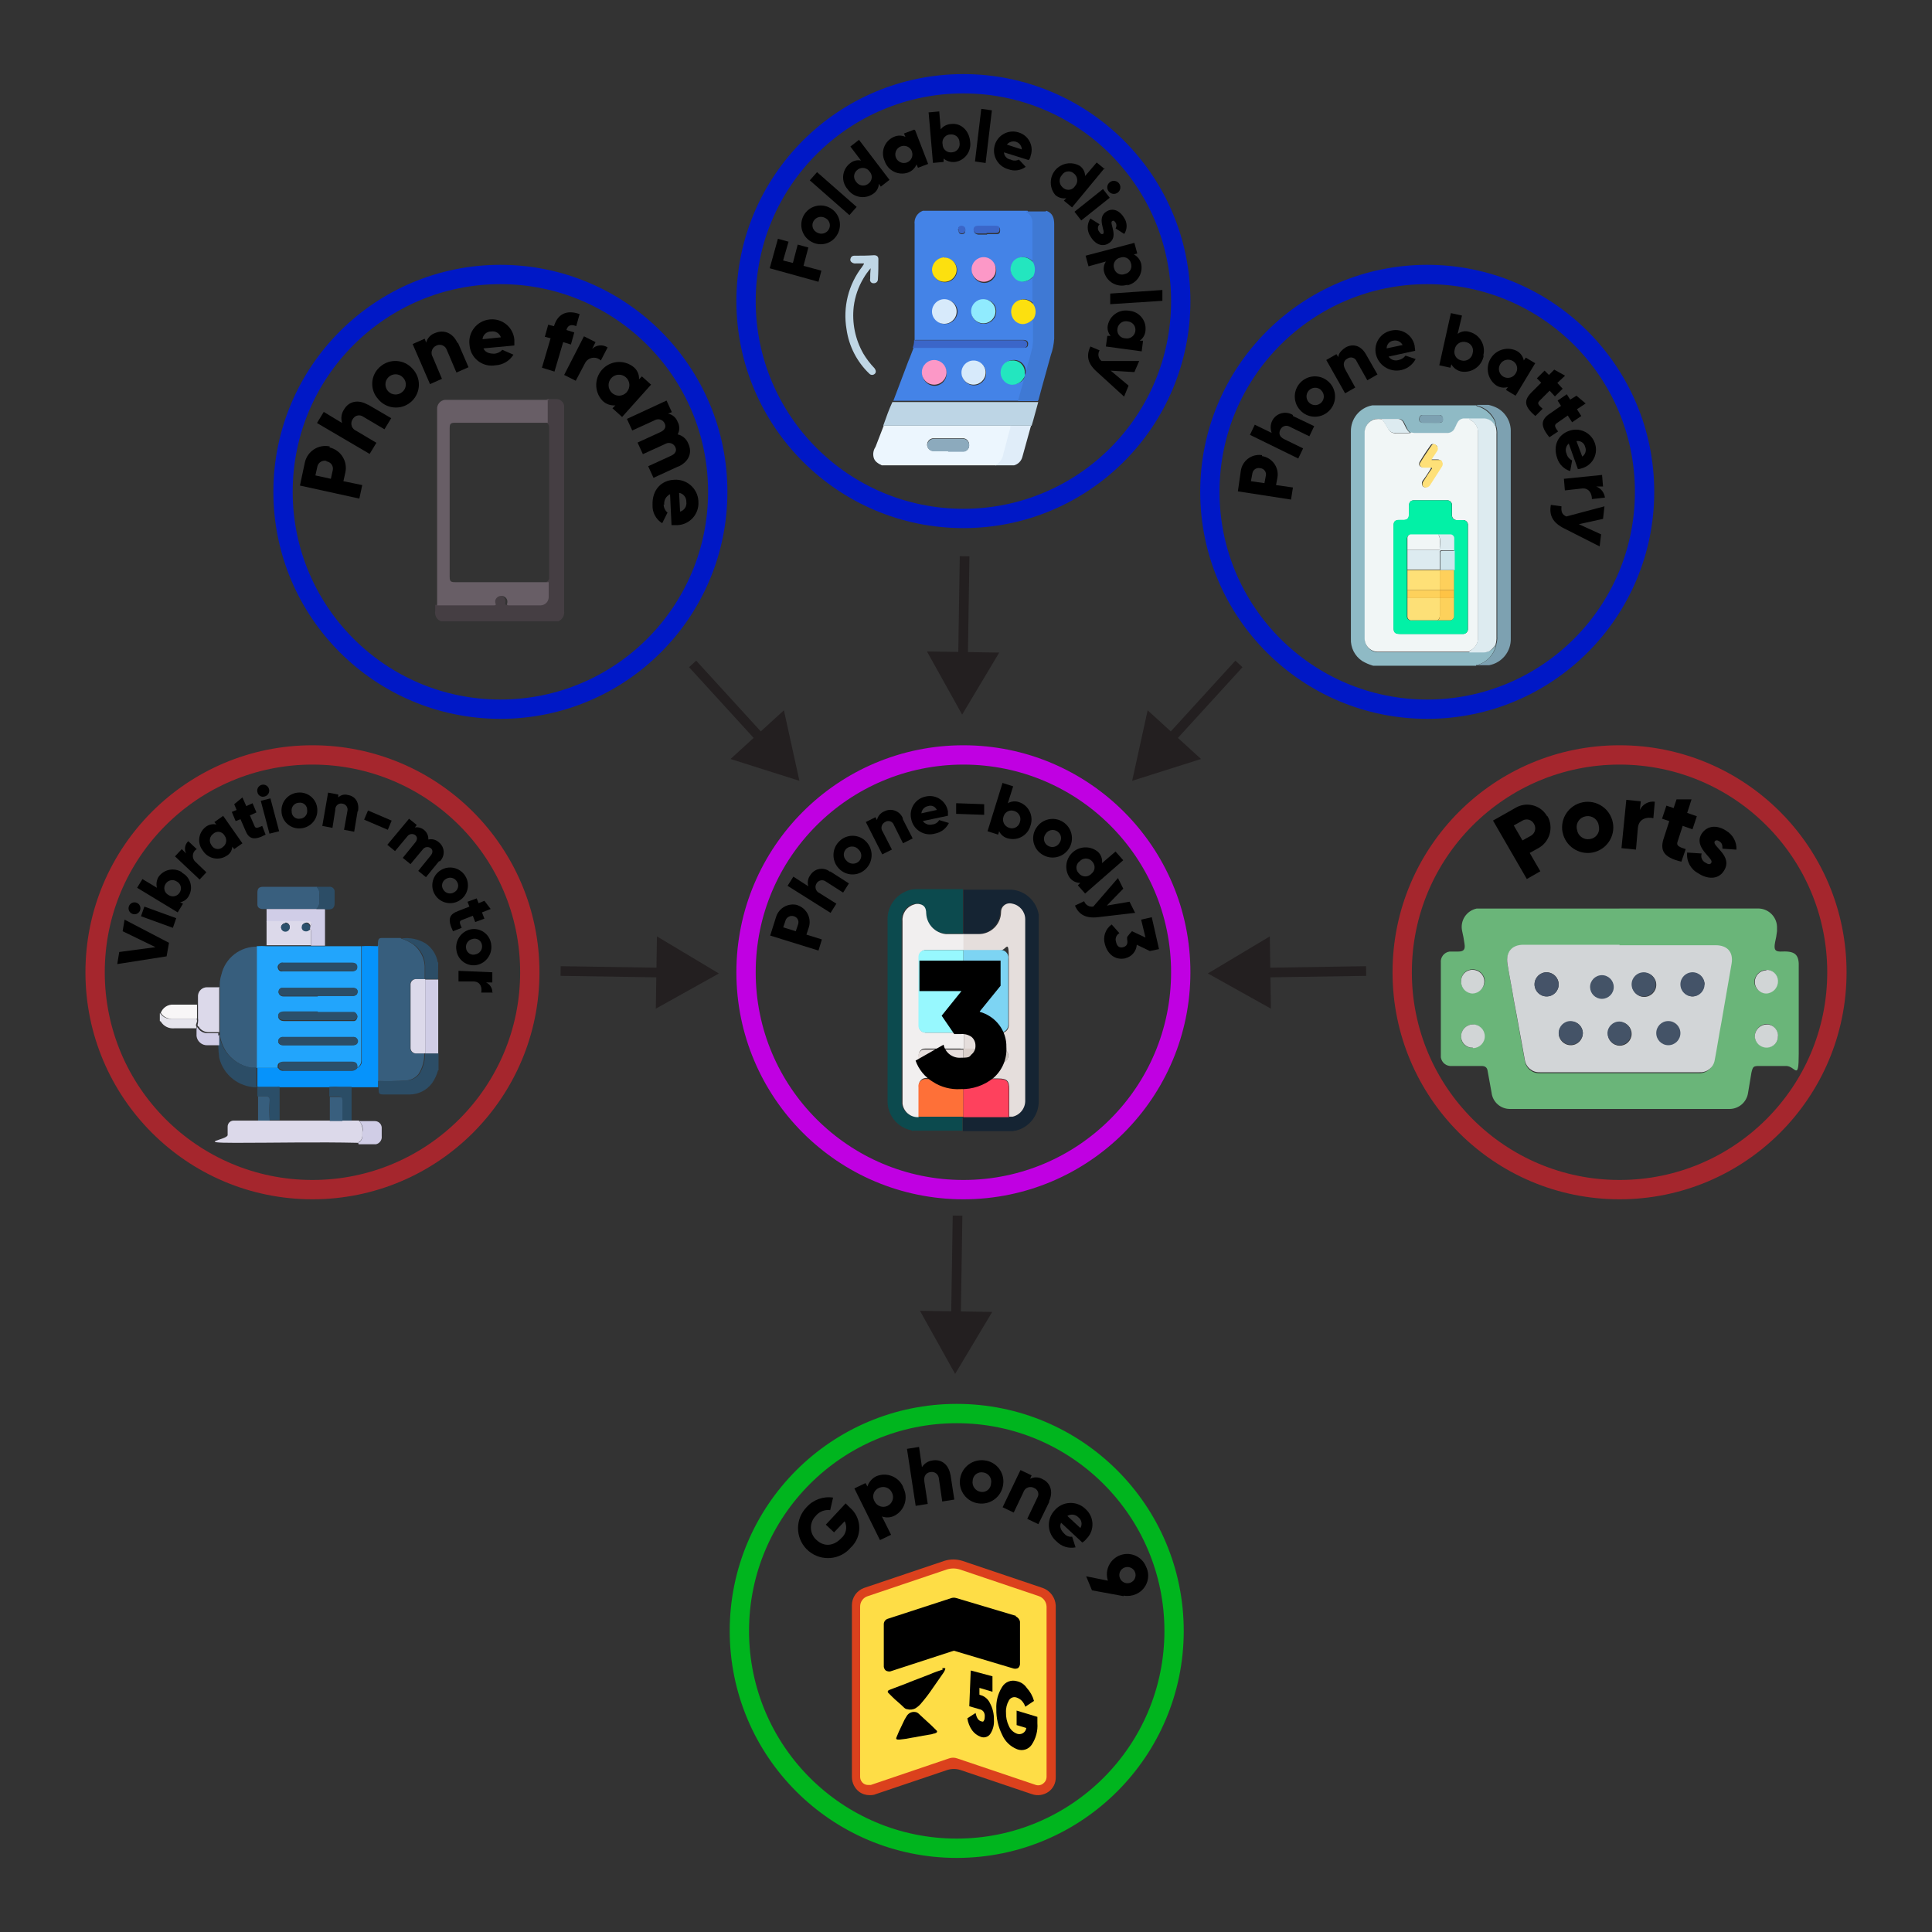 <?xml version="1.0" encoding="UTF-8"?><svg id="Layer_1" xmlns="http://www.w3.org/2000/svg" viewBox="0 0 400 400"><rect x="0" y="0" width="400" height="400" fill="#333333" stroke="none"/><defs><style>.cls-1{fill:#375e7d;}.cls-2{stroke:#a5262d;}.cls-2,.cls-3,.cls-4,.cls-5{stroke-width:4px;}.cls-2,.cls-3,.cls-4,.cls-5,.cls-6{fill:none;stroke-miterlimit:10;}.cls-7{fill:#7da1b1;}.cls-8{fill:#8fbac5;}.cls-9{fill:#fff;}.cls-3{stroke:#0018c6;}.cls-10{fill:#d2d5d7;}.cls-11{fill:#2b4d66;}.cls-12{fill:#445367;}.cls-13{fill:#3b66c8;}.cls-14{fill:#0c4a4e;}.cls-15{fill:#4483e7;}.cls-4{stroke:#c000e2;}.cls-16{fill:#d9cfca;}.cls-17{fill:#f1f6f6;}.cls-18{fill:#e5dedc;}.cls-19{fill:#453e43;}.cls-20{fill:#455368;}.cls-21{fill:#2b4e68;}.cls-22{fill:#97f8fe;}.cls-23{fill:#f1efef;}.cls-24{fill:#bfd6e5;}.cls-25{fill:#fedd46;}.cls-26{fill:#d0cde6;}.cls-27{fill:#02f1a6;}.cls-28{fill:#2b506b;}.cls-5{stroke:#00b51e;}.cls-29{fill:#fe7038;}.cls-30{fill:#d7eafb;}.cls-31{fill:#e5e4ec;}.cls-32{fill:#152433;}.cls-6{stroke:#231f20;stroke-width:2px;}.cls-33{fill:#685e66;}.cls-34{fill:#fe415d;}.cls-35{fill:#22a5fc;}.cls-36{fill:#fde077;}.cls-37{fill:#fee077;}.cls-38{fill:#ddebf0;}.cls-39{fill:#3f79d4;}.cls-40{fill:#395f7e;}.cls-41{fill:#fc98c7;}.cls-42{fill:#23e6bf;}.cls-43{fill:#e6dedc;}.cls-44{fill:#e0edf9;}.cls-45{fill:#fed05b;}.cls-46{fill:#d1d5d6;}.cls-47{fill:#fec345;}.cls-48{fill:#0693fb;}.cls-49{fill:#8caabd;}.cls-50{fill:#fee078;}.cls-51{fill:#cee5ec;}.cls-52{fill:#445368;}.cls-53{fill:#f8f6f7;}.cls-54{fill:#d0c8c3;}.cls-55{fill:#d0cde7;}.cls-56{fill:#fdd15b;}.cls-57{fill:#bdd5e5;}.cls-58{fill:#6ab579;}.cls-59{fill:#db411d;}.cls-60{fill:#dcd9ea;}.cls-61{fill:#ecf6fe;}.cls-62{fill:#3b66c9;}.cls-63{fill:#7dd4f3;}.cls-64{fill:#231f20;}.cls-65{fill:#fce00f;}.cls-66{fill:#90ebfe;}.cls-67{fill:#2c4d66;}</style></defs><circle class="cls-5" cx="198.08" cy="337.66" r="45"/><path d="m175.88,312.06c2.37,1.94,2.71,5.43.77,7.8-.15.18-.3.35-.47.5-2.19,2.63-6.1,2.98-8.73.79-2.63-2.19-2.98-6.1-.79-8.73.1-.12.21-.24.32-.36,1.38-1.56,3.45-2.31,5.5-2l-.6,2.6c-1.14-.15-2.28.3-3,1.2-1.33,1.34-1.32,3.51.02,4.84.06.06.12.11.18.16,1.5,1.4,3.5,1.3,5.1-.4,1.02-.86,1.31-2.31.7-3.5l-2.2,2.3-1.7-1.6,4.1-4.4.7.7.1.1Z"/><path d="m186.98,307.96c1.13,2.07.37,4.66-1.69,5.8,0,0,0,0,0,0-.83.46-1.81.53-2.7.2l1.9,3.8-2.3,1.1-5.3-10.7,2.3-1.1.4.7c.29-.91.94-1.67,1.8-2.1,2.15-.94,4.66.05,5.6,2.2v.1Zm-2.3,1.1c-.44-1.01-1.62-1.47-2.63-1.03-.02,0-.04.02-.07.03-.98.4-1.45,1.52-1.05,2.5.04.1.09.2.15.3.5.99,1.71,1.4,2.7.9.99-.5,1.4-1.71.9-2.7h0Z"/><path d="m196.78,305.27l.8,5.2-2.5.4-.7-4.8c-.08-.8-.79-1.39-1.59-1.31-.04,0-.07,0-.11.01-.9.1-1.5.8-1.3,2l.7,4.6-2.5.4-1.8-11.8,2.5-.4.6,4.2c.48-.78,1.29-1.29,2.2-1.4,1.7-.3,3.3.7,3.7,3v-.1Z"/><path d="m198.78,306.16c.37-2.45,2.64-4.15,5.1-3.8,2.41.29,4.12,2.48,3.83,4.89,0,.07-.02.14-.03.21-.37,2.45-2.64,4.15-5.1,3.8-2.43-.32-4.14-2.56-3.82-4.99,0-.04.01-.08.02-.11Zm6.4,1c.23-1.02-.41-2.04-1.44-2.27-.05-.01-.11-.02-.16-.03-.98-.21-1.95.41-2.16,1.4-.02.1-.03.2-.04.3-.18,1.07.53,2.1,1.6,2.3.98.21,1.95-.41,2.16-1.4.02-.1.03-.2.04-.3h0Z"/><path d="m217.28,310.86l-2.3,4.7-2.3-1.1,2.1-4.4c.39-.65.19-1.49-.46-1.88-.08-.05-.16-.09-.24-.12-.74-.41-1.67-.13-2.08.61-.05.09-.09.19-.12.29l-2,4.2-2.3-1.1,3.7-7.7,2.3,1.1-.3.7c.83-.42,1.81-.38,2.6.1,1.5.7,2.3,2.5,1.3,4.6h.1Z"/><path d="m220.38,317.56c.4.45,1,.68,1.6.6l.7,2.2c-1.42.29-2.89-.16-3.9-1.2-1.9-1.55-2.18-4.35-.62-6.25.07-.09.15-.17.22-.25,1.59-1.82,4.36-2,6.18-.41.08.07.15.13.22.21,1.74,1.56,1.88,4.24.32,5.97-.07.08-.14.15-.22.23-.22.28-.49.52-.8.7l-4.4-4.1c-.4.9,0,1.6.7,2.3h0Zm3.3-1.2c.45-.73.28-1.68-.4-2.2-.6-.64-1.56-.76-2.3-.3l2.7,2.5Z"/><path d="m232.58,330.46l-6.5-1.2-1.2-2.9,4.5.9c-.73-2.21.47-4.59,2.68-5.32,2.11-.7,4.39.36,5.22,2.42,1.03,2.07.18,4.58-1.89,5.6-.07.03-.14.07-.21.1-.79.34-1.66.45-2.5.3l-.1.1Zm-.7-3.7c.36.86,1.34,1.26,2.2.9.86-.36,1.26-1.34.9-2.2-.36-.85-1.34-1.26-2.2-.9-.85.34-1.26,1.31-.92,2.16,0,.01.01.03.02.04Z"/><path class="cls-59" d="m215.88,328.77l-16.6-5.6c-1.24-.4-2.56-.4-3.8,0l-16.6,5.6c-1.51.55-2.52,1.99-2.5,3.6v35.6c.01,1.18.57,2.28,1.5,3,.64.47,1.41.71,2.2.7q.8,0,1.2-.2l14.8-5c.91-.3,1.89-.3,2.8,0l14.8,5c1.15.39,2.41.2,3.4-.5.97-.69,1.53-1.81,1.5-3v-35.6c-.1-1.63-1.16-3.05-2.7-3.6h0Z"/><path class="cls-25" d="m215.08,330.46l-16.3-5.5c-.91-.3-1.89-.3-2.8,0l-16.3,5.5c-.97.29-1.62,1.19-1.6,2.2v35.3c.02.52.28.99.7,1.3.29.2.64.31,1,.3h.5l16.2-5.5c.55-.2,1.15-.2,1.7,0l16.3,5.5c.52.16,1.08.04,1.5-.3.42-.31.68-.78.7-1.3v-35.3c-.02-1-.66-1.87-1.6-2.2h0Z"/><path class="cls-25" d="m215.08,367.96h0l-16.3-5.5c-.91-.3-1.89-.3-2.8,0l-16.2,5.5v-35.3c-.02-.3.2-.57.5-.6l16.3-5.5c.3,0,.6-.1.9-.1.3-.02.61.02.9.1l16.3,5.5c.27.09.46.32.5.6v35.3h-.1Z"/><path d="m210.38,334.56l-12.4-3.7c-.33-.1-.67-.1-1,0l-13.2,4.3c-.47.16-.8.6-.8,1.1v8.8c.03.31.17.59.4.8.18.11.39.18.6.2h.3l13.2-4.3h0l12.4,3.7c.3.07.62.03.9-.1.23-.21.37-.49.4-.8v-8.8c-.09-.5-.43-.92-.9-1.1h0l.1-.1Z"/><path d="m209.58,343.66l-11.7-3.5c-.33-.1-.67-.1-1,0l-12.5,4v-7.8l13-4.1h0l12.2,3.7v7.7Z"/><path d="m193.68,358.86c-.27.03-.54.1-.8.2l-1.8.3c-.7.1-1.4.3-2.2.4-.86.19-1.73.32-2.6.4h-.4c-.3,0-.4-.2-.3-.4.2-.4.3-.8.5-1.2.3-.6.6-1.3.9-1.9.19-.45.43-.89.7-1.3.42-.79,1.37-1.14,2.2-.8.22.14.43.3.6.5.4.4.9.8,1.3,1.2.7.6,1.4,1.3,2,1.9l.2.2c.1.2,0,.4-.4.5h.1Z"/><path d="m195.08,345.36h.3c.3,0,.4,0,.3.3s-.2.4-.3.6c-.8,1.1-1.5,2.2-2.3,3.3-.68,1.01-1.41,1.98-2.2,2.9-.36.48-.8.88-1.3,1.2-.55.31-1.2.38-1.8.2-.3,0-.6-.3-.8-.5-.7-.7-1.5-1.3-2.2-2l-.9-.9h0c-.2-.3,0-.5.3-.6,1.5-.6,3-1.1,4.4-1.7l3.9-1.5c.9-.4,1.8-.7,2.7-1h0l-.1-.3Z"/><path d="m203.08,350.96c.85.27,1.54.89,1.9,1.7.56,1.04.83,2.22.8,3.4.08,1.06-.2,2.12-.8,3-.47.61-1.3.81-2,.5-.68-.26-1.27-.71-1.7-1.3-.53-.74-.87-1.6-1-2.5l1.7-1.1c.2.9.5,1.5,1.1,1.7s.5,0,.6-.1.2-.4.2-.8c.04-.35-.03-.7-.2-1-.15-.22-.35-.4-.6-.5l-2.4-.7.3-7.4,4.5,1.2v3.2l-2.7-.8v1.4l.5.2-.2-.1Z"/><path d="m214.78,355.36v1.4c.12,1.59-.31,3.18-1.2,4.5-.67.96-1.91,1.33-3,.9-1.39-.55-2.51-1.63-3.1-3-.82-1.65-1.23-3.46-1.2-5.3-.09-1.62.33-3.23,1.2-4.6.62-1.03,1.84-1.52,3-1.2.86.17,1.61.67,2.1,1.4.71.77,1.22,1.69,1.5,2.7l-1.8,1.2c-.15-.44-.39-.85-.7-1.2-.3-.32-.68-.56-1.1-.7-.61-.23-1.29.03-1.6.6-.44.76-.65,1.63-.6,2.5-.03.97.18,1.93.6,2.8.32.75.94,1.32,1.7,1.6.76.25,1.58-.15,1.84-.91.03-.09.05-.19.06-.29l-2-.6v-3l4.3,1.3v-.1Z"/><line class="cls-9" x1="199.71" y1="115.17" x2="199.21" y2="147.95"/><line class="cls-6" x1="199.71" y1="115.17" x2="199.37" y2="137.19"/><polygon class="cls-64" points="191.92 134.88 199.2 147.95 206.88 135.11 191.92 134.88"/><line class="cls-9" x1="256.51" y1="137.46" x2="234.4" y2="161.66"/><line class="cls-6" x1="256.51" y1="137.46" x2="241.66" y2="153.72"/><polygon class="cls-64" points="237.61 147.06 234.4 161.66 248.66 157.14 237.61 147.06"/><line class="cls-9" x1="143.4" y1="137.46" x2="165.51" y2="161.66"/><line class="cls-6" x1="143.4" y1="137.46" x2="158.25" y2="153.72"/><polygon class="cls-64" points="151.25 157.14 165.51 161.66 162.3 147.06 151.25 157.14"/><line class="cls-9" x1="116.07" y1="201.05" x2="148.84" y2="201.55"/><line class="cls-6" x1="116.07" y1="201.04" x2="138.08" y2="201.38"/><polygon class="cls-64" points="135.78 208.83 148.84 201.55 136.01 193.87 135.78 208.83"/><line class="cls-9" x1="282.84" y1="201.05" x2="250.07" y2="201.55"/><line class="cls-6" x1="282.84" y1="201.04" x2="260.83" y2="201.38"/><polygon class="cls-64" points="262.9 193.87 250.07 201.54 263.13 208.83 262.9 193.87"/><circle class="cls-2" cx="64.69" cy="201.3" r="45"/><path class="cls-67" d="m90.69,221.6c-.25.93-.66,1.81-1.2,2.6-1.09,1.51-2.84,2.4-4.7,2.4h-5.4c-.9,0-1-.2-1-1.1v-1.7c1.93.07,3.87.03,5.8-.1,1.02-.03,1.97-.51,2.6-1.3.83-1.28,1.25-2.78,1.2-4.3h2.8v3.5h-.1Z"/><path class="cls-26" d="m90.69,218.1h-2.66v-15.3h2.7v15.3h-.04Z"/><path class="cls-67" d="m90.69,202.7h-2.66v-2.7c-.04-1.8-.93-3.46-2.4-4.5-.78-.5-1.62-.9-2.5-1.2,1.78-.25,3.58.14,5.1,1.1,1.26.91,2.12,2.27,2.4,3.8l.1.1-.04,3.4Z"/><path class="cls-31" d="m40.79,212.9h-4.7c-1.13.11-2.22-.43-2.8-1.4-.05-.05-.12-.09-.2-.1v-1.6h.1c.52.8,1.45,1.23,2.4,1.1h5.1c.14.28.14.62,0,.9-.1.3-.2.5,0,.8v.3h.1Z"/><path class="cls-35" d="m53.19,195.9c.67-.05,1.33-.05,2,0h19.6v23.6c.04.66-.31,1.29-.9,1.6,0-.9-.3-1.2-1.2-1.2h-14.2c-.8,0-1.1.4-1,1.2h-4.4v-25.1l.1-.1Zm12.6,13.7h-6.9c-.9,0-1.4.3-1.3.9s.5.9,1.3.9h14.4c.4,0,.7-.5.7-.9h0c-.02-.4-.31-.73-.7-.8h-7.4l-.1-.1Zm0-8.5h7.1c.7,0,1-.3,1-.8s-.3-.9-1.1-.9h-14.2c-.3,0-.7,0-.9.3-.23.24-.28.61-.1.9.12.38.52.59.9.5h7.3Zm0,5.1h7.24c.35.03.69-.12.9-.4.14-.28.14-.62,0-.9-.2-.3-.6-.3-1-.3h-14.64c-.42.14-.68.56-.6,1h0c.14.43.55.72,1,.7h7.1v-.1Zm0,10.2h7.1c.24.02.48-.02.7-.1.32-.23.47-.62.4-1-.09-.41-.49-.67-.9-.6h-14.4c-.4-.05-.8.15-1,.5-.3.7.2,1.2.9,1.2h7.2Z"/><path class="cls-1" d="m83.03,194.31c.89.28,1.73.68,2.5,1.2,1.41,1.08,2.29,2.72,2.4,4.5v2.7h-1.9c-.61,0-1.11.49-1.12,1.1,0,.07,0,.13.02.2h0v12.8c-.08.64.37,1.21,1.01,1.29.03,0,.06,0,.09,0h1.8c.05,1.52-.37,3.02-1.2,4.3-.65.77-1.59,1.25-2.6,1.3-1.93.13-3.87.17-5.8.1v-28.1c0-1.7.3-1.5,1.6-1.5h3.1l.1.1Z"/><path class="cls-48" d="m78.29,195.7v29.4h-20.4c-.2-.1-.4,0-.6,0h-3.5c-.2,0-.4,0-.5-.2v-3.8h4.3c.2.41.64.65,1.1.6h14.1c.47.01.92-.21,1.2-.6.62-.28.99-.93.9-1.6v-23.6c1.1-.1,2.3,0,3.5,0l-.1-.2Z"/><path class="cls-1" d="m53.19,195.9v25.2h-1.16c-2.17-.4-4.08-1.66-5.3-3.5-.59-.99-1-2.07-1.2-3.2v-9.8c-.1-.94,0-1.9.3-2.8.79-3.48,3.93-5.91,7.5-5.8l-.14-.1Z"/><path class="cls-40" d="m55.19,188.2h-.8c-.6,0-1.1-.3-1.1-.9v-2.4c0-1,.3-1.3,1.3-1.3h11c.51.49.7,1.22.5,1.9v.9c.16.67-.07,1.36-.6,1.8h-10.3Z"/><path class="cls-55" d="m55.19,188.2h12.1v7.6h-2.9v-3c0-.2,0-.4-.2-.5v-.4c.4-.7.2-1-.6-1h-8.4v-2.7Z"/><path class="cls-60" d="m64.19,192.2c.2.1.2.3.2.5v3h-9.2v-5h8.5c.8,0,.9.3.6,1-.3-.7-.7-.8-1.2-.6-.41.2-.59.69-.4,1.1.12.24.34.42.6.5.47.12.95-.14,1.1-.6l-.2.1Zm-5.1-1.1c-.44.04-.81.36-.9.8,0,.5.4.9.9.9.5,0,.9-.4.9-.9,0-.5-.4-.9-.9-.9h0v.1Z"/><path class="cls-60" d="m45.39,204.5v9.2h-2.2c-.74,0-1.43-.33-1.9-.9,0-.16-.14-.29-.3-.3-.2-.3,0-.5,0-.8.05-.3.05-.6,0-.9v-4.7c.09-.98.92-1.72,1.9-1.7h2.6l-.1.1Z"/><path class="cls-53" d="m40.79,208v2.9h-5.1c-.96.09-1.9-.37-2.4-1.2.41-1.11,1.52-1.81,2.7-1.7h4.8Z"/><path class="cls-67" d="m67.29,188.2h-1.8c.47-.47.7-1.14.6-1.8v-.9c.15-.69-.08-1.42-.6-1.9h2.7c.55-.06,1.04.35,1.09.89,0,.03,0,.07,0,.11v2.4c0,.9-.4,1.3-1.3,1.3h-.7v-.1Z"/><path class="cls-60" d="m72.79,232h1.5c.59.62.86,1.47.74,2.31v.9c-.02.42-.2.81-.5,1.1,0,0-.3.1-.3.3-8.5-.2-17,0-25.5,0s-1.7-.6-1.6-1.6v-1.7c-.03-.68.49-1.27,1.18-1.3,0,0,.01,0,.02,0h24.5-.04Z"/><path class="cls-67" d="m45.39,214.31c.2,1.13.61,2.21,1.2,3.2,1.22,1.84,3.13,3.1,5.3,3.5h1.2v4.1c-3.66-.03-6.83-2.54-7.7-6.1-.12-.86-.18-1.73-.2-2.6v-2.1h.2Z"/><path class="cls-21" d="m53.19,225.1v-.3c.1.3.4.2.6.2h4.1v6.9h-2.1v-4.1c0-.6-.1-.8-.8-.8h-1.7v-2l-.1.1Z"/><path class="cls-11" d="m72.79,232h-2v-4.3c.04-.35-.21-.66-.55-.7-.05,0-.1,0-.15,0h-1.9v-2c.77-.05,1.53-.05,2.3,0h2.3v7Z"/><path class="cls-26" d="m74.19,236.7c0-.2.2-.2.3-.3.32-.28.51-.67.54-1.09v-.9c.23-.84-.05-1.73-.7-2.3h3.2c.77-.04,1.43.53,1.5,1.3v1.8c.1.79-.42,1.53-1.2,1.7h-3.6l-.04-.21Z"/><path class="cls-26" d="m45.39,214.31v2.1h-2.5c-1.11.02-2.06-.8-2.2-1.9v-1.5c.1,0,0-.2.1-.3s.2.2.3.3c.45.59,1.16.92,1.9.9h2.2v.5l.2-.1Z"/><path class="cls-1" d="m53.29,227h1.74c.6,0,.8.2.8.8-.1,1.4-.1,2.8,0,4.2h-2.4v-5h-.14Z"/><path class="cls-60" d="m87.89,218.1h-1.6c-.64.08-1.21-.37-1.29-1.01,0-.03,0-.06,0-.09v-13c-.08-.64.37-1.21,1.01-1.29.03,0,.06,0,.09,0h1.94v15.3h0l-.14.1Z"/><path class="cls-28" d="m74.03,221c-.23.38-.65.61-1.1.6h-14.14c-.45.03-.88-.2-1.1-.6,0-.8.2-1.2,1-1.2h14.1c.9,0,1.24.3,1.24,1.2Z"/><path class="cls-28" d="m65.79,209.5h7.4c.4,0,.7.4.8.8.03.43-.27.82-.7.9h-14.4c-.8,0-1.3-.3-1.3-.9s.4-.9,1.3-.9h6.9v.1Z"/><path class="cls-11" d="m65.79,201h-7.2c-.37.03-.73-.17-.9-.5-.07-.3-.03-.62.1-.9.2-.28.57-.4.9-.3h14.2c.7,0,1.1.3,1.1.9s-.3.8-1,.8h-7.2Z"/><path class="cls-11" d="m65.79,206.2h-7.1c-.45.02-.86-.27-1-.7-.12-.43.13-.87.55-.99.02,0,.03,0,.05-.01h14.6c.36-.06.73.05,1,.3.2.27.2.63,0,.9-.19.31-.53.5-.9.5h-7.2Z"/><path class="cls-11" d="m65.79,216.4h-7.2c-.8,0-1.2-.6-.9-1.2.17-.38.59-.59,1-.5h14.4c.43-.04.83.21,1,.6.13.39-.04.81-.4,1-.22.08-.46.12-.7.1h-7.2Z"/><path class="cls-28" d="m64.19,192.2c-.12.46-.59.73-1.05.61-.02,0-.03,0-.05-.01-.43-.09-.71-.52-.61-.95,0-.02,0-.03.01-.05,0-.29.21-.54.5-.6.5-.2.9,0,1.2.6v.4Z"/><path class="cls-28" d="m59.09,191.1c.5,0,.9.4.9.9,0,.5-.4.9-.9.9h0c-.5,0-.9-.4-.9-.9,0-.45.38-.81.84-.8.02,0,.04,0,.06,0v-.1Z"/><path class="cls-40" d="m68.29,232v-4.9h1.9c.5,0,.7.2.7.7v4.3h-2.6v-.1Z"/><path d="m24.29,199.5l.4-2.4,7.5-1-6.8-3.3.4-2.4,9.2,4.8-.5,2.8-10.2,1.6v-.1Z"/><path d="m27.39,189.2c-.63-.25-.94-.96-.69-1.6.25-.63.96-.94,1.6-.69.63.25.94.96.69,1.59-.24.63-.94.95-1.57.71,0,0-.02,0-.03-.01Zm1.8.5l.7-2,6.6,2.4-.7,2-6.6-2.4Z"/><path d="m37.69,180.7c1.7.89,2.35,2.99,1.46,4.68-.02.04-.04.08-.06.12-.37.69-1.03,1.17-1.8,1.3l.6.3-1.1,1.8-8.4-5.1,1.1-1.8,3,1.8c-.19-.74-.08-1.53.3-2.2,1.08-1.62,3.27-2.06,4.9-1v.1Zm-1.1,1.8c-.74-.5-1.75-.31-2.25.42-.02.02-.03.05-.05.08-.49.72-.3,1.7.42,2.19.06.04.12.07.18.11.74.5,1.75.31,2.25-.42.02-.02.03-.05.05-.08.49-.72.3-1.7-.42-2.19-.06-.04-.12-.07-.18-.11Z"/><path d="m39.03,174.2l1.7,1.6c-.78.46-1.04,1.46-.58,2.25.08.13.17.25.28.35l2.3,2.2-1.4,1.5-5.1-4.8,1.4-1.5.9.9c-.43-.83-.26-1.84.4-2.5h.1Z"/><path d="m46.19,168.9l4,5.7-1.7,1.2-.4-.5c-.04.8-.49,1.52-1.2,1.9-1.63,1.05-3.81.59-4.87-1.05-.01-.02-.02-.04-.03-.05-1.19-1.49-.95-3.66.54-4.85.02-.02.04-.03.06-.05.62-.48,1.43-.67,2.2-.5l-.4-.5,1.7-1.2.1-.1Zm.3,4.1c-.39-.72-1.3-.99-2.02-.6-.1.05-.19.12-.28.2-.76.5-.98,1.52-.48,2.28.03.04.05.08.08.12.39.72,1.3.99,2.02.6.1-.05.19-.12.28-.2.76-.5.98-1.52.48-2.28-.03-.04-.05-.08-.08-.12Z"/><path d="m51.69,168.7l1,2.3c.2.6.7.4,1.6,0l.7,1.8c-2.4,1.3-3.5.9-4.2-.9l-1-2.3-1,.4-.8-1.9,1-.4-.5-1.2,1.7-1.4.8,1.8,1.3-.6.8,1.9-1.3.6-.1-.1Z"/><path d="m53.29,164c-.17-.66.23-1.34.9-1.51s1.34.23,1.51.9c.17.66-.23,1.34-.9,1.51,0,0,0,0,0,0-.6.2-1.25-.12-1.46-.72-.02-.06-.03-.12-.04-.18Zm.7,1.8l2-.5,1.8,6.8-2,.5-1.8-6.8Z"/><path d="m58.29,168.1c-.17-2.04,1.35-3.83,3.4-4,0,0,0,0,0,0,2-.2,3.79,1.25,3.99,3.25,0,.05,0,.1.01.15.17,2.04-1.35,3.83-3.4,4,0,0,0,0,0,0-2,.2-3.79-1.25-3.99-3.25,0-.05,0-.1-.01-.15Zm5.3-.4c.03-.81-.61-1.49-1.42-1.52-.09,0-.19,0-.28.02-.86.02-1.54.74-1.52,1.6,0,.07,0,.13.02.2-.03.81.61,1.49,1.42,1.52.09,0,.19,0,.28-.02.86-.02,1.54-.74,1.52-1.6,0-.07,0-.13-.02-.2Z"/><path d="m74.03,168l-.7,4.2-2.1-.4.7-3.9c.16-.65-.24-1.32-.89-1.48-.04,0-.07-.02-.11-.02-.63-.17-1.29.2-1.46.84-.03.12-.05.24-.04.36l-.6,3.8-2.1-.4,1.2-6.9,2.1.4v.6c.52-.52,1.29-.72,2-.5,1.4.2,2.4,1.4,2.1,3.3l-.1.1Z"/><path d="m76.19,167.8l4.9,2.1-.8,1.9-4.9-2.1.8-1.9Z"/><path d="m90.89,178.31l-2.7,3.3-1.6-1.3,2.6-3.2c.4-.5.5-1.1,0-1.5-.53-.39-1.27-.28-1.66.25-.01.02-.02.03-.04.05l-2.5,3-1.6-1.3,2.6-3.2c.4-.5.5-1.1,0-1.5-.53-.39-1.27-.28-1.66.25-.01.02-.02.03-.04.05l-2.5,3-1.6-1.3,4.5-5.4,1.6,1.3-.4.5c1.33-.21,2.57.7,2.77,2.03.02.16.03.31.03.47.79-.18,1.61.05,2.2.6,1.13.92,1.3,2.57.38,3.7-.06.07-.12.14-.18.2h-.2Z"/><path d="m91.19,180.2c1.71-1.11,4-.61,5.1,1.1,1.11,1.71.61,4-1.1,5.1-1.71,1.11-4,.61-5.1-1.1h0c-1.1-1.71-.61-4,1.1-5.1Zm2.9,4.5c.74-.43.99-1.37.56-2.1-.02-.03-.04-.06-.06-.1-.46-.77-1.46-1.01-2.22-.55-.03.02-.05.03-.08.05-.74.43-.99,1.37-.56,2.1.02.03.04.06.06.1.46.77,1.46,1.01,2.22.55.03-.02.05-.03.08-.05Z"/><path d="m97.89,189.6l-2.3.9c-.6.2-.4.7,0,1.6l-1.8.7c-1.2-2.5-.8-3.5,1.1-4.2l2.3-.9-.4-1,1.9-.7.4,1,1.2-.5,1.3,1.7-1.8.7.5,1.3-1.9.7-.5-1.3Z"/><path d="m97.49,192.4c1.95-.35,3.82.95,4.17,2.9.01.07.02.14.03.2.31,2-1.01,3.9-3,4.3-1.95.35-3.82-.95-4.17-2.9-.01-.07-.02-.14-.03-.2-.31-2,1.01-3.9,3-4.3Zm.9,5.2c.91-.14,1.54-.99,1.4-1.9-.09-.83-.83-1.43-1.66-1.35-.08,0-.16.02-.24.05-.91.14-1.54.99-1.4,1.9.09.83.83,1.43,1.66,1.35.08,0,.16-.02.24-.05Z"/><path d="m102.03,205.5h-2.4c.2-1-.1-2.2-1.5-2.3h-3.2v-2.2l7,.3v2.1h-1.3c.85.39,1.37,1.27,1.3,2.2l.1-.1Z"/><circle class="cls-3" cx="103.6" cy="101.83" r="45"/><path class="cls-19" d="m113.4,82.63h1.9c.77.04,1.4.63,1.5,1.4v42.5c.12.89-.37,1.75-1.2,2.1h-24.3c-.85-.32-1.36-1.2-1.2-2.1v-1.3h11.7c.3,0,.5,0,.4-.4v-.8c.28-.61.97-.91,1.6-.7.63.19.99.86.8,1.5,0,0,0,0,0,0,0,.3,0,.4.3.4h6.6c.94,0,1.71-.77,1.7-1.72,0-.03,0-.05,0-.08v-3c.35-.16.55-.52.5-.9v-31.1c0-.37-.19-.71-.5-.9v-4.9h.2Z"/><path class="cls-33" d="m113.4,82.63v4.9h-19.2c-.9,0-1.1.2-1.1,1.1v30.8c0,.9.2,1.1,1.1,1.1h19.4v3c.05.94-.67,1.75-1.62,1.8-.03,0-.05,0-.08,0h-6.6c-.3,0-.4-.1-.3-.4.19-.63-.16-1.3-.8-1.5,0,0,0,0,0,0-.63-.21-1.32.09-1.6.7-.1.26-.1.54,0,.8.1.4,0,.4-.4.4h-11.7v-40.55c-.09-1.01.65-1.91,1.66-2,.11-.01.22-.01.34,0h21.2l-.3-.15Z"/><path d="m68.2,92.63c2.34.53,3.82,2.85,3.3,5.2l-.4,1.8,3.9.8-.6,2.8-12.3-2.7,1-4.7c.48-2.36,2.77-3.89,5.13-3.41.02,0,.04,0,.07.01l-.1.2Zm-.6,2.8c-.82-.21-1.66.28-1.88,1.1,0,.03-.02.06-.02.1l-.4,1.8,3.2.7.4-1.8c.17-.82-.36-1.61-1.18-1.78-.04,0-.08-.01-.12-.02v-.1Z"/><path d="m76.2,83.78l4.8,2.8-1.4,2.3-4.4-2.6c-.65-.48-1.57-.34-2.05.32-.04.06-.08.12-.12.18-.51.72-.33,1.72.39,2.23.1.07.2.13.31.17l4.2,2.5-1.4,2.3-10.9-6.4,1.4-2.3,3.8,2.3c-.3-.95-.16-1.98.4-2.8.9-1.6,2.8-2.2,4.9-1h.07Z"/><path d="m78.3,82.63c-1.74-1.88-1.63-4.83.25-6.57.05-.04.1-.09.15-.13,1.96-1.74,4.96-1.56,6.7.4,1.82,1.89,1.76,4.9-.13,6.72-1.89,1.82-4.9,1.76-6.72-.13-.09-.09-.18-.19-.26-.29Zm5.1-4.5c-.8-.83-2.12-.85-2.96-.05s-.85,2.12-.05,2.96c.78.81,2.07.86,2.91.1.85-.7.97-1.96.27-2.82-.05-.07-.11-.13-.17-.18Z"/><path d="m94.8,70.93l2.2,5.1-2.5,1.1-2-4.7c-.28-.8-1.15-1.23-1.96-.96-.05.02-.1.04-.14.06-.85.33-1.27,1.28-.94,2.12.04.1.08.19.14.28l1.9,4.5-2.47,1.1-3.6-8.3,2.5-1.1.3.8c.25-.95.97-1.7,1.9-2,1.7-.7,3.6-.1,4.6,2.1l.07-.1Z"/><path d="m102.3,73.23c.65-.03,1.26-.32,1.7-.8l2.3,1c-.8,1.29-2.18,2.12-3.7,2.2-2.5.44-4.89-1.22-5.33-3.72-.03-.19-.06-.38-.07-.58-.3-2.56,1.53-4.88,4.1-5.18.07,0,.14-.01.2-.02,2.54-.22,4.77,1.66,4.99,4.19,0,.04,0,.07,0,.11v1.1l-6.4.6c.4.9,1.3,1.1,2.3,1.1h-.1Zm1.4-3.4c-.28-.84-1.13-1.35-2-1.2-.93-.02-1.72.68-1.8,1.6l3.9-.4h-.1Z"/><path d="m117.3,68.33l1.6.5-.7,2.5-1.6-.5-1.8,6.1-2.6-.8,1.8-6.1-1.2-.3.7-2.5,1.2.3c.7-2.4,2.5-3.5,5.3-2.5l-.7,2.5c-.9-.4-1.7-.3-2,.7v.1Z"/><path d="m125.8,71.93l-1.4,2.7c-.83-.79-2.14-.76-2.93.06-.15.16-.28.34-.37.54l-1.9,3.6-2.4-1.2,4.1-8,2.4,1.2-.7,1.4c.86-.84,2.19-.96,3.2-.3Z"/><path d="m134.8,79.63l-6,6.7-2-1.8.6-.6c-1,.08-1.99-.28-2.7-1-1.78-1.93-1.66-4.95.28-6.73,1.7-1.57,4.29-1.68,6.12-.27.81.61,1.27,1.59,1.2,2.6l.6-.6,2,1.8-.1-.1Zm-5,1.5c.77-.91.66-2.27-.25-3.04-.91-.77-2.27-.66-3.04.25-.75.89-.67,2.21.19,3,.85.8,2.19.77,3-.08.04-.04.07-.08.1-.12Z"/><path d="m140.3,96.63l-5,2.3-1.1-2.4,4.8-2.2c.8-.4,1.2-1,.8-1.8-.36-.73-1.24-1.03-1.97-.67-.05.02-.09.05-.13.07l-4.6,2.1-1.1-2.4,4.8-2.2c.8-.4,1.2-1,.8-1.8-.36-.73-1.24-1.03-1.97-.67-.05.02-.09.05-.13.07l-4.6,2.1-1.1-2.4,8.2-3.8,1.1,2.4-.8.3c.92.18,1.67.83,2,1.7.45.81.45,1.79,0,2.6,1,.23,1.83.94,2.2,1.9.9,1.9.1,3.7-1.9,4.7l-.3.1Z"/><path d="m137.4,104.43c.01.65.3,1.27.8,1.7l-1.1,2.2c-1.31-.81-2.08-2.26-2-3.8-.1-3.1,1.8-5.1,4.5-5.2,2.57-.18,4.81,1.76,4.99,4.33,0,.09.01.18.01.27.14,2.51-1.78,4.66-4.29,4.79-.07,0-.14,0-.21,0h-1.07l-.3-6.4c-.83.4-1.32,1.28-1.2,2.2l-.13-.1Zm3.4,1.5c.87-.25,1.43-1.1,1.3-2,.04-.92-.6-1.73-1.5-1.9l.2,3.9Z"/><circle class="cls-3" cx="295.49" cy="101.83" r="45"/><path class="cls-8" d="m284.29,137.83c-.81-.23-1.58-.57-2.3-1-1.52-1.03-2.39-2.77-2.3-4.6v-42.9c-.05-2.63,1.81-4.92,4.4-5.4h21.6c0,.2.1.2.2.2,1.33.37,2.47,1.23,3.2,2.4.39.52.6,1.15.6,1.8,0,0-.2-.2-.2-.3-.51-.83-1.42-1.33-2.4-1.3h-3.8c-.64-.04-1.23.32-1.5.9-.2.3-.3.7-.5,1-.28.69-.96,1.13-1.7,1.1h-6.7c-.27.02-.54-.01-.8-.1-.37-.24-.65-.59-.8-1l-.6-1.2c-.2-.42-.63-.7-1.1-.7h-4.8c-1.37.32-2.31,1.59-2.2,3v42.5c-.02,1.48,1.12,2.71,2.6,2.8h22c.45,0,.9-.1,1.3-.3.52-.3.94-.76,1.2-1.3v.2c-.41,1.91-1.83,3.44-3.7,4-.1,0-.4,0-.4.2h-21.3Zm11.9-50.3h1.84c.35.04.66-.21.7-.55,0-.05,0-.1,0-.15,0-.5-.2-.9-.7-.9h-3.5c-.5,0-.7.4-.7.9s.3.6.7.7h1.7-.04Z"/><path class="cls-7" d="m305.69,137.83c0-.3.2-.2.4-.2,1.83-.62,3.22-2.13,3.7-4v-.2c.17-.55.24-1.13.2-1.7v-41.8c.03-.57-.04-1.15-.2-1.7-.03-.64-.24-1.27-.6-1.8-.71-1.19-1.86-2.06-3.2-2.4-.1,0-.2,0-.2-.2h2.4c.66.14,1.3.38,1.9.7,1.73,1.01,2.77,2.89,2.7,4.9v42.7c.1,2.73-1.82,5.11-4.5,5.6h-2.5l-.1.1Z"/><path class="cls-17" d="m292.03,89.53c.3,0,.5.1.8.1h6.7c.75.07,1.46-.38,1.7-1.1.2-.3.3-.7.5-1,.27-.58.86-.94,1.5-.9h.9c0,.2.2.2.3.3.99.49,1.61,1.5,1.6,2.6v42.5c.02,1.08-.56,2.08-1.5,2.6-.16,0-.29.14-.3.3h-19.1c-1.48-.09-2.62-1.32-2.6-2.8v-42.35c-.11-1.41.83-2.68,2.2-3,.47-.05.93-.05,1.4,0,.49.63.93,1.3,1.3,2,.3.65,1,1.01,1.7.9h2.5c.17.03.35,0,.5-.1l-.1-.05Zm-3.5,29.9v10.4c0,1.1.3,1.4,1.4,1.4h12.9c.55.06,1.04-.34,1.1-.89,0-.07,0-.14,0-.21v-21.35c.06-.55-.34-1.04-.89-1.1-.07,0-.14,0-.21,0h-1.1c-.55.06-1.04-.34-1.1-.89,0-.07,0-.14,0-.21v-1.9c.06-.55-.34-1.04-.89-1.1-.07,0-.14,0-.21,0h-6.7c-.8,0-1.1.4-1.1,1.2v1.9c0,.7-.4,1-1.1,1h-.8c-1,0-1.3.3-1.3,1.3v10.5-.05Zm7.7-24.2c0-.2.1-.3.2-.5.3-.5.7-1,1-1.5s.2-.9-.2-1.1-.8-.3-1,0c-.8,1.1-1.6,2.3-2.3,3.5-.3.6,0,1.1.7,1.1h1.4q.3,0,.2.3c-.5.8-1,1.6-1.6,2.4-.32.37-.32.93,0,1.3.4.3.9.1,1.3-.4.9-1.3,1.7-2.6,2.5-3.9.2-.27.2-.63,0-.9-.18-.26-.48-.42-.8-.4h-1.6l.2.1Z"/><path class="cls-38" d="m304.19,134.93c0-.2.2-.2.3-.3.94-.52,1.52-1.52,1.5-2.6v-42.5c0-1.1-.61-2.11-1.6-2.6-.16,0-.29-.14-.3-.3h2.94c.98-.05,1.91.45,2.4,1.3,0,.1.1.2.2.3.17.55.24,1.13.2,1.7v41.85c.03.57-.04,1.15-.2,1.7-.32.5-.73.94-1.2,1.3-.4.2-.85.31-1.3.3h-2.9l-.04-.15Z"/><path class="cls-38" d="m292.03,89.53c-.1.2-.3.1-.5.1h-2.5c-.7.09-1.38-.27-1.7-.9-.37-.7-.81-1.37-1.3-2h3.4c.47,0,.9.28,1.1.7l.6,1.2c.21.37.48.71.8,1l.1-.1Z"/><path class="cls-7" d="m296.19,87.53h-1.6c-.35.04-.66-.21-.7-.55,0-.05,0-.1,0-.15,0-.5.2-.9.7-.9h3.5c.44.06.75.46.7.9,0,.5-.2.6-.7.7-.6.05-1.2.05-1.8,0h-.1Z"/><path class="cls-27" d="m288.49,119.43v-10.5c0-1,.3-1.3,1.3-1.3h.8c.7,0,1-.3,1.1-1v-1.85c0-.8.3-1.2,1.1-1.2h6.7c.55-.06,1.04.34,1.1.89,0,.07,0,.14,0,.21v1.9c-.06.55.34,1.04.89,1.1.07,0,.14,0,.21,0h1.1c.55-.06,1.04.34,1.1.89,0,.07,0,.14,0,.21v21.4c.06.55-.34,1.04-.89,1.1-.07,0-.14,0-.21,0h-12.9c-1.1,0-1.4-.3-1.4-1.4v-10.45h0Zm12.5,2.7v-10.6c0-.5-.3-.8-.9-.8h-7.9c-.44-.06-.84.25-.9.69,0,.07,0,.14,0,.21v15.9c-.06.44.25.84.69.9.07,0,.14,0,.21,0h7.9c.44.06.84-.25.9-.69,0-.07,0-.14,0-.21v-5.4Z"/><path class="cls-50" d="m296.19,95.23h1.6c.4,0,.7,0,.8.4.14.28.14.62,0,.9-.8,1.3-1.7,2.6-2.5,3.9-.26.45-.83.63-1.3.4-.4-.3-.4-.8,0-1.3.5-.8,1-1.6,1.6-2.4.2-.2.1-.3-.2-.3h-1.4c-.7,0-1.1-.6-.7-1.1.7-1.2,1.5-2.3,2.3-3.5.15-.28.5-.38.77-.23.1.05.17.13.23.23.32.27.4.73.2,1.1-.3.5-.7,1-1,1.5,0,.1-.2.2-.2.5l-.2-.1Z"/><path class="cls-38" d="m297.79,110.63h2.4c.45-.04.85.29.9.74,0,.02,0,.04,0,.06v2.5h-2.5c-.4,0-.5.1-.5.5v3.5h-6.7v-4.1h6.2c.2,0,.5.1.5-.2,0-1,.3-2.1-.3-3Z"/><path class="cls-36" d="m297.59,128.43h-5.3c-.44.06-.84-.25-.9-.69,0-.07,0-.14,0-.21v-3.7h6.7v3.6c.05.4-.15.8-.5,1Z"/><path class="cls-37" d="m291.39,118.03h6.7v4.1h-6.7v-4.1Z"/><path class="cls-17" d="m297.79,110.63c.6,1,.2,2,.3,3,0,.3-.3.2-.5.2h-6.2v-2.3c-.06-.44.25-.84.69-.9.07,0,.14,0,.21,0h5.5Z"/><path class="cls-56" d="m297.59,128.43c.4-.2.5-.5.5-1v-3.6h2.94v3.7c.03.46-.31.87-.78.9-.04,0-.08,0-.12,0h-2.54Z"/><path class="cls-45" d="m298.09,122.13v-4.1h2.94v4.1h-2.94Z"/><path class="cls-51" d="m301.09,118.03h-2.9v-3.5c0-.4.1-.5.5-.5h2.5v4h-.1Z"/><path class="cls-56" d="m291.39,122.13h6.7v1.7h-6.7v-1.7Z"/><path class="cls-47" d="m298.09,123.83v-1.7h2.94v1.7h-2.94Z"/><path d="m261.29,94.43c2.1.33,3.53,2.3,3.2,4.4l-.3,1.6,3.5.5-.4,2.5-11-1.7.6-4.2c.28-2.11,2.21-3.59,4.32-3.31.03,0,.05,0,.08.01v.2Zm-.4,2.5c-.71-.16-1.42.28-1.58.99,0,.04-.01.07-.02.11l-.3,1.6,2.8.4.3-1.6c.12-.7-.36-1.37-1.06-1.48-.05,0-.09-.01-.14-.02h0Z"/><path d="m267.69,86.13l4.4,2.1-1,2.1-4.1-2c-.66-.37-1.5-.13-1.86.53-.01.02-.02.05-.04.07-.4.8-.2,1.5.8,2l3.9,1.9-1,2.1-10-4.9,1-2.1,3.5,1.7c-.31-.81-.28-1.72.1-2.5.73-1.48,2.53-2.09,4.02-1.36.1.05.19.1.28.16v.2Z"/><path d="m269.39,85.13c-1.68-1.57-1.77-4.21-.19-5.89,1.57-1.68,4.21-1.77,5.89-.19,1.68,1.57,1.77,4.21.2,5.89-1.55,1.68-4.17,1.79-5.85.25-.02-.02-.03-.03-.05-.05Zm4.1-4.4c-.74-.66-1.88-.59-2.54.15-.66.74-.59,1.88.15,2.54.72.64,1.82.6,2.49-.1.68-.71.65-1.84-.06-2.52-.01-.01-.02-.02-.04-.03v-.05Z"/><path d="m282.79,73.33l2.4,4.2-2.1,1.2-2.2-3.9c-.25-.66-.98-.99-1.64-.74-.09.04-.18.08-.26.14-.8.4-1,1.2-.5,2.2l2.1,3.8-2.1,1.2-3.9-6.9,2.1-1.2.4.6c0-.7.6-1.4,1.5-2,1.44-.8,3.1-.5,4.2,1.4Z"/><path d="m289.59,74.53c.56-.11,1.06-.44,1.4-.9l2.1.7c-1.12,2.17-3.79,3.02-5.96,1.9-1.11-.57-1.93-1.59-2.24-2.8-.55-2.19.78-4.4,2.97-4.95.08-.02.15-.04.23-.05,2.16-.48,4.29.89,4.77,3.04.01.05.02.1.03.16,0,.3.1.6.1,1l-5.5,1.2c.47.67,1.32.96,2.1.7Zm.8-3.1c-.36-.69-1.14-1.06-1.9-.9-.8.1-1.41.79-1.4,1.6l3.3-.7Z"/><path d="m307.19,73.63c-.38,2.17-2.42,3.63-4.6,3.3-.89-.17-1.65-.72-2.1-1.5l-.2.7-2.3-.5,2.4-10.8,2.3.5-.9,3.8c.71-.55,1.65-.7,2.5-.4,2.12.58,3.37,2.77,2.8,4.9h.1Zm-2.3-.5c.3-.94-.23-1.95-1.17-2.24-.08-.02-.15-.04-.23-.06-.99-.26-2.01.34-2.27,1.34-.01.05-.03.11-.03.16-.3.94.23,1.95,1.17,2.24.08.02.15.04.23.06.99.26,2.01-.34,2.27-1.34.01-.05.03-.11.03-.16h0Z"/><path d="m317.89,75.13l-4.1,6.8-2-1.2.4-.6c-.85.26-1.77.11-2.5-.4-1.84-1.38-2.22-3.99-.84-5.84,1.19-1.6,3.35-2.13,5.14-1.26.78.4,1.33,1.14,1.5,2l.4-.6,2,1.2v-.1Zm-4.1,2.2c.57-.82.37-1.94-.45-2.51-.05-.03-.1-.07-.15-.09-.89-.53-2.03-.24-2.57.64-.01.02-.02.04-.03.06-.52.88-.23,2.03.65,2.55.88.52,2.03.23,2.55-.65Z"/><path d="m320.69,81.03l-2,2c-.5.5-.1.9.7,1.6l-1.5,1.5c-2.4-2-2.4-3.3-.8-4.9l2-2-.9-.9,1.6-1.6.9.9,1.1-1.1,2.24,1.25-1.6,1.5,1.1,1.2-1.6,1.6-1.1-1.2-.14.15Z"/><path d="m324.59,86.03l-2.3,1.6c-.6.4-.3.9.3,1.7l-1.8,1.2c-2-2.4-1.7-3.7.1-4.9l2.3-1.6-.7-1.1,1.9-1.3.7,1.1,1.3-.8,1.9,1.6-1.8,1.2.9,1.4-1.9,1.3-.9-1.4Z"/><path d="m324.39,94.13c.2.53.59.96,1.1,1.2l-.4,2.2c-1.29-.39-2.31-1.41-2.7-2.7-.9-2.6.2-4.8,2.4-5.6,2.13-.82,4.53.24,5.35,2.37.02.04.03.09.05.13.76,2.08-.31,4.37-2.39,5.13-.07.03-.14.05-.21.07-.29.11-.59.18-.9.2l-1.9-5.3c-.63.55-.79,1.46-.4,2.2v.1Zm3.2.4c.65-.44.9-1.28.6-2-.18-.82-.98-1.35-1.8-1.2l1.2,3.2Z"/><path d="m332.29,103.03l-2.7.3c0-1-.5-2.3-2-2.2l-3.6.4-.2-2.4,7.9-.8.2,2.4h-1.4c1.01.38,1.72,1.32,1.8,2.4v-.1Z"/><path d="m331.19,113.13l-7.3-3.7c-2.4-1.2-3.2-2.7-2.8-4.9l2.2.3c-.1,1.1.1,1.7,1,2.1l7.9-2.1-.3,2.6-5,1.1,4.6,2.1-.3,2.5h0Z"/><circle class="cls-3" cx="199.46" cy="62.34" r="45"/><path class="cls-15" d="m189.36,70.44v-24c-.15-1.22.55-2.38,1.7-2.8h21.7c0,.2.2.2.3.3.61.44.98,1.15,1,1.9v8.6c-.51-.77-1.38-1.22-2.3-1.2-.93.03-1.77.57-2.2,1.4-.48.89-.32,1.99.4,2.7.59.7,1.5,1.04,2.4.9.67-.17,1.27-.56,1.7-1.1v5.8l-.3-.3c-1.03-.96-2.64-.9-3.6.13-.96,1.03-.9,2.64.13,3.6.02.02.05.04.07.07,1.1.9,2.5.7,3.7-.5.2.1.1.4.1.5v4.3c.02.34-.02.67-.1,1-.3,1.3-.6,2.5-1,3.7-.13.8-.36,1.57-.7,2.3v-.6c.13-1.3-.81-2.47-2.12-2.6-.16-.02-.32-.02-.48,0-1.37.04-2.44,1.19-2.4,2.56.02.57.23,1.11.6,1.54.61.78,1.65,1.1,2.6.8.83-.25,1.5-.88,1.8-1.7v.54c-.4,1.6-.9,3.2-1.3,4.7h-26.1c1-2.7,2.1-5.5,3.1-8.2.4-.9.7-1.8,1.1-2.8h23c.5,0,.7-.3.7-.8s-.3-.8-1-.8h-22.3l-.2.06Zm6.2-17.1c-1.38,0-2.5,1.12-2.5,2.5,0,.03,0,.07,0,.1.03,1.41,1.19,2.52,2.6,2.5,1.38,0,2.5-1.12,2.5-2.5s-1.12-2.5-2.5-2.5h0l-.1-.1Zm8.2,8.7c-1.41-.02-2.57,1.09-2.6,2.5-.01,1.37,1.09,2.49,2.46,2.5.01,0,.03,0,.04,0,1.41.02,2.57-1.09,2.6-2.5.08-1.3-.91-2.42-2.21-2.5-.1,0-.19,0-.29,0h0Zm-7.8,15.24c0-1.38-1.12-2.5-2.5-2.5s-2.5,1.12-2.5,2.5c-.02,1.41,1.09,2.57,2.5,2.6,1.37.01,2.49-1.09,2.5-2.46,0-.01,0-.03,0-.04v-.1Zm10.3-21.3c0-1.38-1.12-2.5-2.5-2.5s-2.5,1.12-2.5,2.5c-.02,1.41,1.09,2.57,2.5,2.6,1.37.01,2.49-1.09,2.5-2.46,0-.01,0-.03,0-.04v-.1Zm-10.6,6.1c-1.38,0-2.5,1.12-2.5,2.5s1.12,2.5,2.5,2.5c1.39-.01,2.53-1.11,2.6-2.5.01-1.37-1.09-2.49-2.46-2.5-.01,0-.03,0-.04,0h-.1Zm8.5,15.2c0-1.38-1.12-2.5-2.5-2.5s-2.5,1.12-2.5,2.5,1.12,2.5,2.5,2.5c1.37.01,2.49-1.09,2.5-2.46,0-.01,0-.03,0-.04Zm.2-28.8h1.9c.6,0,.8-.2.8-.8s-.2-.7-.8-.7h-3.7c-.45-.04-.85.29-.9.74,0,.02,0,.04,0,.06,0,.4.3.7.9.8h1.8v-.1Zm-5.9-.8c0,.5.2.8.7.8s.7-.3.7-.8c.03-.41-.27-.77-.67-.8-.04,0-.08,0-.13,0-.5,0-.7.2-.7.8h.1Z"/><path class="cls-61" d="m182.56,96.34c-.8-.4-1.5-.8-1.7-1.7-.16-.73-.02-1.49.4-2.1.6-1.5,1.1-2.9,1.7-4.4h26.4v.5c-.5,1.7-1,3.5-1.4,5.2-.15,1.05-.77,1.98-1.7,2.5h-23.7Zm13.8-2.9h2.9c.68.09,1.3-.39,1.39-1.07.01-.08.01-.15,0-.23.05-.72-.49-1.35-1.21-1.4-.06,0-.12,0-.19,0h-5.9c-.75-.03-1.37.55-1.4,1.3,0,0,0,0,0,0,0,.71.56,1.3,1.28,1.3.04,0,.08,0,.12,0h2.9l.1.1Z"/><path class="cls-39" d="m216.66,43.64c1.3.5,1.6,1.5,1.6,2.8v23.7c-.08,1.16-.31,2.3-.7,3.4-.8,3-1.7,6-2.5,9.1-.03.15-.09.29-.2.4h-4.1c.4-1.6.9-3.2,1.3-4.7v-.5h0c.34-.73.57-1.5.7-2.3.4-1.2.7-2.5,1-3.7,0-.3.1-.7.1-1v-4.3c.03-.17,0-.35-.1-.5.6-.91.6-2.09,0-3,.1-.1,0-.2,0-.4v-5.36c.45-.84.45-1.86,0-2.7v-8.6c-.02-.75-.39-1.46-1-1.9-.16,0-.29-.14-.3-.3h4l.2-.14Z"/><path class="cls-44" d="m206.06,96.34h0c.94-.5,1.58-1.44,1.7-2.5.5-1.7.9-3.5,1.4-5.2v-.5h4.3c-.6,2.2-1.2,4.3-1.8,6.5-.23.83-.87,1.47-1.7,1.7h-3.9Z"/><path class="cls-57" d="m213.56,88.14h-30.7c.6-1.7,1.2-3.4,1.9-4.9h30.2c-.5,1.7-.9,3.4-1.4,5v-.1Z"/><path class="cls-24" d="m179.06,54.54h-1.8c-.41.07-.83-.08-1.1-.4-.2-.3-.1-.5,0-.8.14-.26.41-.41.7-.4,1.4,0,2.7,0,4.1-.1.6,0,.9.3.9.8,0,1.4,0,2.8-.1,4.2,0,.45-.38.81-.84.8-.02,0-.04,0-.06,0-.39.02-.71-.28-.73-.67,0-.08,0-.16.03-.23-.01-.73.02-1.47.1-2.2-.57.65-1.07,1.35-1.5,2.1-1.06,1.77-1.74,3.75-2,5.8-.4,3.4.3,6.83,2,9.8.65,1.08,1.42,2.09,2.3,3,.3.4.4.9,0,1.2-.33.27-.82.23-1.1-.1-2.56-2.45-4.21-5.69-4.7-9.2-.77-4.55.39-9.21,3.2-12.86.1-.2.3-.4.4-.6v-.2l.2.06Z"/><path class="cls-62" d="m189.36,70.44h22.3c.7,0,1,.3,1,.8.05.39-.23.74-.61.79-.03,0-.06,0-.09,0h-23c.2-.51.3-1.05.3-1.6h.1Z"/><path class="cls-65" d="m195.56,53.34c1.38,0,2.5,1.12,2.5,2.5,0,1.38-1.12,2.5-2.5,2.5-1.41.02-2.57-1.09-2.6-2.5.03-1.38,1.13-2.49,2.5-2.56l.1.06Z"/><path class="cls-65" d="m213.96,63.04c.6.91.6,2.09,0,3-1.2,1.2-2.6,1.4-3.7.5-1.09-.95-1.22-2.59-.3-3.7.96-1.05,2.58-1.12,3.63-.17.02.02.05.04.07.07l.3.3Z"/><path class="cls-66" d="m203.66,61.94c1.38.03,2.48,1.17,2.45,2.55-.03,1.38-1.17,2.48-2.55,2.45-1.37-.02-2.48-1.13-2.5-2.5,0-1.38,1.12-2.5,2.5-2.5.03,0,.07,0,.1,0Z"/><path class="cls-41" d="m195.96,77.14c-.03,1.41-1.19,2.53-2.6,2.5-1.41-.03-2.53-1.19-2.5-2.6.03-1.41,1.19-2.53,2.6-2.5,1.37.03,2.47,1.13,2.5,2.5v.1Z"/><path class="cls-41" d="m206.16,55.84c.01,1.37-1.09,2.49-2.46,2.5-.01,0-.03,0-.04,0-1.41-.03-2.52-1.19-2.5-2.6,0-1.38,1.12-2.5,2.5-2.5s2.5,1.12,2.5,2.5v.1Z"/><path class="cls-30" d="m195.56,61.94c1.41.03,2.53,1.19,2.5,2.6-.03,1.41-1.19,2.53-2.6,2.5-1.41-.03-2.53-1.19-2.5-2.6.03-1.37,1.13-2.47,2.5-2.5h.1Z"/><path class="cls-30" d="m204.06,77.14c0,1.38-1.12,2.5-2.5,2.5s-2.5-1.12-2.5-2.5,1.12-2.5,2.5-2.5c1.37-.01,2.49,1.09,2.5,2.46,0,.01,0,.03,0,.04Z"/><path class="cls-42" d="m212.16,77.84h0c-.3.82-.97,1.45-1.8,1.7-.95.32-2,0-2.6-.8-.62-.72-.77-1.73-.4-2.6.34-.92,1.22-1.52,2.2-1.5,1.33-.1,2.5.89,2.6,2.23,0,.12,0,.25,0,.37v.6Z"/><path class="cls-42" d="m213.96,54.44c.4.86.4,1.84,0,2.7-.41.56-1.02.96-1.7,1.1-.91.23-1.87-.13-2.4-.9-.67-.74-.82-1.8-.4-2.7.38-.87,1.25-1.42,2.2-1.4.92-.02,1.79.43,2.3,1.2Z"/><path class="cls-13" d="m204.26,48.34h-1.8c-.45.04-.85-.29-.9-.74,0-.02,0-.04,0-.06,0-.5.3-.8.9-.8h3.7c.6,0,.8.2.8.7s-.2.8-.8.8h-1.9v.1Z"/><path class="cls-13" d="m198.36,47.54c0-.5.2-.8.7-.8.41-.03.77.27.8.67,0,.04,0,.08,0,.13.05.39-.23.74-.61.79-.03,0-.06,0-.09,0-.5,0-.7-.3-.7-.8h-.1Z"/><path class="cls-49" d="m196.26,93.44h-2.9c-.75.03-1.37-.55-1.4-1.3,0,0,0,0,0,0,.06-.73.67-1.29,1.4-1.3h5.9c.72-.05,1.35.49,1.4,1.21,0,.06,0,.12,0,.19,0,.71-.56,1.3-1.28,1.3-.04,0-.08,0-.12,0h-2.9l-.1-.1Z"/><path d="m162.16,53.94l2,.5,1-3.8,2.2.6-1,3.8,3.7,1-.6,2.3-10.1-2.8,1.7-6.1,2.2.6-1.1,3.8v.1Z"/><path d="m167.96,50.04c-1.93-1.07-2.63-3.5-1.56-5.44,1.07-1.93,3.5-2.63,5.44-1.56s2.63,3.5,1.56,5.44c-.01.02-.02.04-.04.06-1.04,1.9-3.43,2.59-5.32,1.54-.03-.01-.05-.03-.08-.04Zm2.9-4.9c-.83-.49-1.9-.22-2.4.6-.49.78-.26,1.81.52,2.3.06.04.12.07.18.1.83.49,1.9.22,2.4-.6.49-.78.26-1.81-.52-2.3-.06-.04-.12-.07-.18-.1Z"/><path d="m167.66,37.34l1.5-1.7,8.2,7.2-1.5,1.7-8.2-7.2Z"/><path d="m177.76,28.84l6.4,8.4-1.8,1.4-.4-.6c-.03.86-.48,1.64-1.2,2.1-1.73,1.19-4.1.75-5.28-.98,0,0-.01-.02-.02-.02-1.33-1.53-1.17-3.85.35-5.18.05-.04.1-.08.15-.12.63-.55,1.48-.78,2.3-.6l-2.2-2.9,1.8-1.4-.1-.1Zm2.3,6.7c-.52-.79-1.58-1.01-2.37-.5-.05.03-.09.06-.13.1-.76.52-.96,1.56-.44,2.32.04.06.09.12.14.18.52.79,1.58,1.01,2.37.5.05-.03.09-.06.13-.1.76-.52.96-1.56.44-2.32-.04-.06-.09-.12-.14-.18Z"/><path d="m189.46,26.94l2.7,7-2.1.8-.3-.7c-.33.8-.98,1.42-1.8,1.7-1.99.66-4.13-.41-4.8-2.4-.87-1.86-.07-4.08,1.79-4.95.04-.02.08-.03.11-.05.76-.35,1.64-.35,2.4,0l-.3-.7,2.1-.8.2.1Zm-.7,4.3c-.4-.9-1.46-1.29-2.35-.89-.9.4-1.29,1.46-.89,2.35.39.85,1.37,1.26,2.24.94.91-.34,1.38-1.37,1.03-2.28-.01-.03-.02-.05-.03-.08v-.04Z"/><path d="m200.86,29.34c.29,2.02-1.11,3.9-3.13,4.19-.02,0-.04,0-.07,0-.83.08-1.65-.17-2.3-.7v.7l-2.2.2-.9-10.46,2.2-.2.3,3.7c.54-.67,1.34-1.07,2.2-1.1,2-.24,3.7,1.36,3.9,3.66Zm-2.2.2c.02-.93-.72-1.7-1.65-1.71-.09,0-.17,0-.25.01-.92.01-1.65.77-1.64,1.68,0,.11.01.21.04.32-.02.93.72,1.7,1.65,1.71.09,0,.17,0,.25-.01.94-.04,1.67-.83,1.63-1.77,0-.08-.01-.15-.03-.23Z"/><path d="m203.16,22.54l2.2.3-1.3,10.9-2.2-.3,1.3-10.9Z"/><path d="m209.46,33.14c.49.18,1.04.14,1.5-.1l1.4,1.5c-1.04.77-2.39.96-3.6.5-2.13-.57-3.4-2.77-2.83-4.9,0-.03.02-.07.03-.1.6-2.06,2.75-3.25,4.82-2.66.06.02.12.04.18.06,1.98.62,3.09,2.73,2.46,4.71-.02.06-.04.13-.06.19-.03.31-.17.59-.4.8l-5.1-1.6c.04.77.63,1.4,1.4,1.5l.2.1Zm2.1-2.2c-.03-.95-.83-1.7-1.78-1.67-.52.02-1,.26-1.32.67l3.1,1Z"/><path d="m228.66,34.84l-6.7,8.1-1.7-1.4.5-.5c-.83.13-1.68-.12-2.3-.7-1.4-1.71-1.16-4.23.54-5.63,1.29-1.06,3.11-1.21,4.56-.37.68.48,1.09,1.26,1.1,2.1l2.4-2.8,1.7,1.4-.1-.2Zm-6.1,3.7c.67-.72.62-1.85-.1-2.52-.03-.03-.06-.06-.1-.08-.64-.62-1.67-.61-2.29.03-.08.08-.15.17-.21.27-.67.72-.62,1.85.1,2.52.03.03.06.06.1.08.64.62,1.67.61,2.29-.03.08-.08.15-.17.21-.27h0Z"/><path d="m228.36,39.14l1.4,1.8-5.9,4.7-1.4-1.8,5.9-4.7Zm1.4-1.4c.58-.47,1.43-.38,1.9.2s.38,1.43-.2,1.9c-.58.47-1.43.38-1.9-.2-.47-.55-.41-1.37.14-1.85.02-.02.04-.04.06-.05h0Z"/><path d="m229.46,50.44c-1.5.8-2.9-.1-3.7-1.5-.75-1.12-.75-2.58,0-3.7l1.9,1.2c-.43.39-.47,1.05-.1,1.5.3.5.5.6.8.5.7-.4-1.5-3.4.8-4.7,1.4-.8,2.8,0,3.6,1.4.66,1,.66,2.3,0,3.3l-1.8-1.16c.25-.36.25-.84,0-1.2-.2-.3-.4-.5-.7-.3-.7.4,1.6,3.4-.9,4.7l.1-.04Z"/><path d="m233.46,58.94c-1.99.66-4.13-.41-4.8-2.4-.28-.8-.17-1.69.3-2.4l-3.6,1-.6-2.2,10.1-2.66.6,2.2-.7.2c.74.39,1.29,1.08,1.5,1.9.45,2.03-.82,4.04-2.85,4.49-.02,0-.03,0-.05.01l.1-.14Zm-.6-2.2c.92-.17,1.53-1.05,1.36-1.97-.01-.08-.03-.16-.06-.23-.2-.9-1.08-1.46-1.98-1.27-.08.02-.15.04-.22.07-.92.17-1.53,1.05-1.36,1.97.01.08.03.16.06.23.2.9,1.08,1.46,1.98,1.27.08-.02.15-.04.22-.07Z"/><path d="m240.66,60.04v2.24l-10.8.7v-2.2l10.8-.74Z"/><path d="m236.36,72.74l-7.4-1,.3-2.2h.7c-.54-.6-.76-1.41-.6-2.2.41-2.03,2.36-3.36,4.4-3,2.04.15,3.57,1.93,3.41,3.97,0,.04,0,.09-.01.13-.06.85-.5,1.62-1.2,2.1h.7l-.3,2.3v-.1Zm-3.4-2.7c.95.2,1.88-.42,2.08-1.37,0-.04.02-.09.02-.13.15-.95-.51-1.84-1.46-1.98-.05,0-.1-.01-.14-.02-.95-.2-1.88.42-2.08,1.37,0,.04-.02.09-.02.13-.18.91.42,1.79,1.33,1.97.09.02.18.03.27.03Z"/><path d="m232.76,82.14l-5.7-5.2c-1.9-1.7-2.2-3.3-1.3-5.2l1.9.8c-.45.73-.28,1.68.4,2.2h7.8l-1,2.3-4.9-.3,3.7,3.1-.9,2.2v.1Z"/><circle class="cls-4" cx="199.46" cy="201.3" r="45"/><path d="m165.06,187.4c1.93.61,3.01,2.67,2.4,4.6l-.5,1.5,3.2,1-.7,2.3-10-3.1,1.2-3.8c.56-1.93,2.57-3.04,4.5-2.5h-.1Zm-.7,2.3c-.69-.22-1.43.13-1.7.8l-.5,1.5,2.6.8.5-1.5c.2-.68-.19-1.39-.86-1.59-.01,0-.02,0-.04,0h0Z"/><path d="m171.86,180.4l3.9,2.5-1.2,1.9-3.6-2.3c-.58-.43-1.39-.3-1.82.27-.03.04-.06.08-.08.13-.41.63-.23,1.48.4,1.89.06.04.13.08.2.11l3.5,2.2-1.2,1.9-8.9-5.6,1.2-1.9,3.1,2c-.25-.79-.1-1.64.4-2.3.79-1.3,2.48-1.72,3.78-.93.11.07.22.15.32.23v-.1Z"/><path d="m173.56,179.69c-1.44-1.64-1.31-4.13.3-5.6,1.56-1.47,4.02-1.39,5.48.17.04.04.08.08.12.13,1.44,1.64,1.31,4.13-.3,5.6-1.56,1.47-4.02,1.39-5.48-.17-.04-.04-.08-.08-.12-.13Zm4.2-3.8c-.62-.74-1.73-.84-2.48-.22,0,0-.01.01-.02.02-.69.61-.75,1.67-.14,2.36.04.05.09.1.14.14.62.74,1.73.84,2.48.22,0,0,.01-.01.02-.02.69-.61.75-1.67.14-2.36-.04-.05-.09-.1-.14-.14h0Z"/><path d="m186.86,169.49l2.1,4.1-2,1-1.9-3.8c-.22-.63-.9-.95-1.53-.74-.1.03-.19.08-.27.14-.67.32-.95,1.12-.63,1.79.04.07.08.15.13.21l1.9,3.7-2,1-3.4-6.7,2-1,.3.6c.18-.81.74-1.48,1.5-1.8,1.36-.71,3.04-.19,3.75,1.17.06.11.1.22.15.33h-.1Z"/><path d="m193.16,170.69c.55-.09,1.02-.42,1.3-.9l2,.6c-.56,1.16-1.64,1.97-2.9,2.2-2.08.59-4.24-.62-4.83-2.7-.03-.1-.05-.2-.07-.3-.5-2.06.76-4.14,2.82-4.64.09-.02.19-.04.28-.06,2.05-.42,4.05.9,4.47,2.95,0,.05.02.1.03.15v.9l-5.2,1.1c.45.63,1.25.91,2,.7h.1Zm.8-3c-.3-.7-1.08-1.05-1.8-.8-.75.13-1.32.74-1.4,1.5l3.2-.7Z"/><path d="m198.06,166.3l5.7.2v2.2l-5.8-.2v-2.2h.1Z"/><path d="m213.36,170.9c-.53,2.01-2.58,3.22-4.6,2.7-.83-.18-1.54-.73-1.9-1.5l-.2.7-2.2-.7,3.1-10,2.2.7-1.1,3.5c.73-.43,1.61-.5,2.4-.2,1.95.7,2.97,2.84,2.3,4.8Zm-2.2-.7c.33-.91-.14-1.92-1.05-2.25-.05-.02-.1-.03-.15-.05-.88-.31-1.84.16-2.15,1.04-.02.05-.03.11-.05.16-.32.94.19,1.96,1.13,2.28.02,0,.04.01.07.02.88.31,1.84-.16,2.15-1.04.02-.05.03-.11.05-.16h0Z"/><path d="m214.56,171.4c1.18-1.86,3.66-2.42,5.52-1.23,1.86,1.18,2.42,3.66,1.23,5.52-1.18,1.86-3.66,2.42-5.52,1.23-.01,0-.02-.01-.03-.02-1.84-1.14-2.41-3.56-1.27-5.4.02-.03.04-.07.07-.1Zm4.8,3.1c.54-.74.38-1.77-.36-2.31-.05-.03-.09-.07-.14-.09-.8-.5-1.85-.27-2.36.53-.01.02-.03.05-.04.07-.54.74-.38,1.77.36,2.31.05.03.09.07.14.09.8.5,1.85.27,2.36-.53.01-.02.03-.05.04-.07h0Z"/><path d="m232.56,178.1l-7.9,6.9-1.5-1.7.5-.5c-.86,0-1.68-.41-2.2-1.1-1.25-1.82-.78-4.31,1.04-5.56,1.49-1.02,3.48-.92,4.86.26.61.6.91,1.45.8,2.3l2.8-2.4,1.5,1.7.1.1Zm-6.6,2.8c.74-.56.88-1.61.32-2.35-.04-.05-.08-.1-.12-.15-.58-.74-1.64-.87-2.39-.3-.08.06-.15.13-.21.2-.73.5-.92,1.5-.42,2.24.07.1.14.18.22.26.58.74,1.64.87,2.39.3.08-.06.15-.13.21-.2Z"/><path d="m235.06,188.99l-7.7.9c-2.5.3-4-.5-4.8-2.4l1.9-.9c.28.78,1.08,1.25,1.9,1.1l5.1-5.9,1.1,2.2-3.4,3.5,4.7-.8,1.1,2.2.1.1Z"/><path d="m233.06,198.4c-2.3.5-3.8-1-4.3-2.9-.47-1.53.1-3.18,1.4-4.1l1.6,1.8c-.64.35-.93,1.11-.7,1.8.2,1,.8,1.3,1.5,1.1s1-.7.8-1.6v-.5c.3-.42.64-.83,1-1.2l2.8,1.3-.9-3.7,2.2-.5,1.5,6.6-1.9.4-2.7-1.3c-.09,1.36-1.07,2.5-2.4,2.8h.1Z"/><path class="cls-14" d="m188.96,234.19c0-.2-.3-.1-.4-.2-2.85-.63-4.86-3.18-4.8-6.1v-37.4c-.08-2.54,1.38-4.87,3.7-5.9.66-.32,1.37-.49,2.1-.5h9.8v9.2h-3.7c-2.23-.24-3.97-2.06-4.1-4.3.12-.87-.44-1.69-1.3-1.9-.44-.02-.87.01-1.3.1-1.44.49-2.38,1.88-2.3,3.4v37.8c.19,1.66,1.63,2.88,3.3,2.8h9.3v2.9h-10.5l.2.1Z"/><path class="cls-32" d="m199.46,193.4v-9.2h10c2.84.23,5.16,2.38,5.6,5.2v38.5c.06,2.94-1.94,5.53-4.8,6.2-.17-.03-.35,0-.5.1h-10.4v-2.9h10.1c1.57-.36,2.66-1.79,2.6-3.4v-37.6c.04-1.6-1.12-2.97-2.7-3.2-1-.24-2.01.38-2.25,1.39-.02.1-.04.21-.05.31-.04,2.56-2.14,4.62-4.7,4.6h-2.9Z"/><path class="cls-23" d="m190.16,231.3c-1.66.07-3.1-1.15-3.3-2.8v-37.8c-.12-1.53.83-2.94,2.3-3.4.41-.18.87-.21,1.3-.1.9.2,1.3.8,1.3,1.9.1,2.26,1.85,4.09,4.1,4.3h3.7v3.3h-7.8c-.78-.05-1.45.55-1.5,1.34,0,.05,0,.11,0,.16v14.1c-.05.78.55,1.45,1.34,1.5.05,0,.11,0,.16,0h7.8v3.3c-.26.05-.54.05-.8,0h-7.1c-.24-.02-.48.02-.7.1-.7.38-.96,1.26-.57,1.95.27.5.81.79,1.37.75h7.8v3.3h-7.6c-.81-.13-1.57.43-1.7,1.25-.02.15-.02.3,0,.45v6.2l-.1.2Z"/><path class="cls-29" d="m190.16,231.3v-6.2c-.13-.81.43-1.57,1.25-1.7.15-.02.3-.02.45,0h7.6v7.8h-9.3v.1Z"/><path class="cls-18" d="m199.46,196.69v-3.3h3.1c2.55.05,4.65-1.97,4.7-4.52,0-.03,0-.05,0-.08,0-.99.82-1.78,1.81-1.77.17,0,.33.03.49.07,1.55.29,2.68,1.63,2.7,3.2v37.5c.06,1.61-1.03,3.04-2.6,3.4h-.7v-5.6c0-1.8-.4-2.3-2.3-2.3h-7.1v-3.3h1.6c.73,0,1.34-.57,1.4-1.3.01-.72-.49-1.35-1.2-1.5-.6-.05-1.2-.05-1.8,0h0v-3.3h7.6c.9.04,1.66-.66,1.7-1.56,0-.05,0-.1,0-.14v-13.6c0-4.5-.5-1.8-1.8-1.8h-7.5l-.1-.1Zm7.8,23.3c.8.03,1.47-.6,1.5-1.4s-.6-1.47-1.4-1.5h0c-.7,0-1.6.8-1.5,1.5-.02.75.57,1.38,1.32,1.4.03,0,.05,0,.08,0Z"/><path class="cls-34" d="m199.46,223.4h7.1c1.9,0,2.3.4,2.3,2.3v5.6h-9.4v-7.8h0v-.1Z"/><path class="cls-63" d="m199.46,196.69h7.5c.87-.12,1.68.48,1.8,1.35.02.15.02.3,0,.45v13.6c.04.9-.66,1.66-1.56,1.7-.05,0-.1,0-.14,0h-7.6v-17h0v-.1Z"/><path class="cls-22" d="m199.46,196.8v17h-7.8c-.78.05-1.45-.55-1.5-1.34,0-.05,0-.11,0-.16v-14.1c-.05-.78.55-1.45,1.34-1.5.05,0,.11,0,.16,0h7.8v.1Z"/><path class="cls-43" d="m199.46,220.1h-7.8c-.79.06-1.49-.53-1.55-1.33-.04-.57.25-1.1.75-1.37.22-.09.46-.12.7-.1h7.9v2.9h0v-.1Z"/><path class="cls-16" d="m199.46,219.99v-2.9h1.8c.69.17,1.18.79,1.2,1.5-.06.73-.67,1.29-1.4,1.3h-1.6v.1Z"/><path class="cls-54" d="m207.26,219.99c-.75.02-1.38-.57-1.4-1.32,0-.03,0-.05,0-.08.09-.79.71-1.41,1.5-1.5.77,0,1.4.61,1.4,1.38,0,.04,0,.08,0,.12h0c0,.77-.61,1.4-1.38,1.4-.04,0-.08,0-.12,0Z"/><path d="m202.86,209.49c1.59.44,3,1.39,4,2.7,1.01,1.32,1.54,2.94,1.5,4.6.15,2.44-.85,4.81-2.7,6.4-1.92,1.55-4.33,2.37-6.8,2.3-2.01.12-4.01-.4-5.7-1.5-1.68-1-2.95-2.56-3.6-4.4l5.8-3.3c.34,1.68,1.89,2.84,3.6,2.7,1.9,0,1.7-.2,2.2-.7.54-.44.83-1.11.8-1.8.01-.69-.28-1.35-.8-1.8-.64-.45-1.42-.66-2.2-.6h-1.4l-2.6-3.8,4.1-5.1h-8.7v-6.3h16.8v5.2l-4.3,5.3v.1Z"/><circle class="cls-2" cx="335.31" cy="201.3" r="45"/><path class="cls-58" d="m335.31,188.1h28.5c2.15-.11,3.99,1.55,4.1,3.7v1c-.08.77-.22,1.54-.4,2.3-.3,1.6,0,2,1.6,1.9,2.7-.1,3.4.8,3.3,3.3v17.8c0,5.9-.7,2.6-2.6,2.6h-5.5c-1.3,0-1.4.1-1.7,1.4l-.7,4.2c-.29,1.92-1.96,3.33-3.9,3.3h-45.3c-1.99.05-3.68-1.42-3.9-3.4-.3-1.5-.5-2.9-.8-4.4-.1-.8-.5-1.1-1.3-1.1h-6.1c-1.13.11-2.14-.68-2.3-1.8v-19.59c-.11-1.13.68-2.14,1.8-2.3h1.8c1.1,0,1.5-.4,1.3-1.6-.12-.91-.29-1.81-.5-2.7-.44-2.1.9-4.15,3-4.6h29.6Zm0,7.6h-19.9c-2.4,0-3.7,1.6-3.3,4,.4,2.4.9,4.9,1.3,7.4.8,4.2,1.5,8.4,2.3,12.6.25,1.5,1.58,2.57,3.1,2.5h32.9c1.52.07,2.85-1,3.1-2.5.5-2.6,1-5.3,1.4-7.9.7-4,1.5-8.1,2.1-12.1.4-2.3-.9-3.8-3.3-3.8h-19.8l.1-.2Zm30.4,5.1c-1.32.04-2.4,1.08-2.5,2.4h0c0,1.33,1.08,2.4,2.41,2.39,1.32,0,2.39-1.07,2.39-2.39h0c.04-1.26-.94-2.33-2.2-2.4h-.1,0Zm-60.8,16.1c1.32-.02,2.38-1.08,2.4-2.4h0c-.05-1.3-1.1-2.35-2.4-2.4-1.35.03-2.42,1.15-2.4,2.5h0c-.07,1.2.85,2.23,2.06,2.3.05,0,.1,0,.14,0h.2Zm-2.4-13.7c.02,1.32,1.08,2.38,2.4,2.4,1.32-.04,2.4-1.08,2.5-2.4.01-1.37-1.09-2.49-2.46-2.5-.01,0-.03,0-.04,0h0c-1.26-.04-2.33.94-2.4,2.2v.3Zm65.6,11.3c0-1.3-1-2.39-2.3-2.5-1.32.04-2.4,1.08-2.5,2.4.02,1.32,1.08,2.38,2.4,2.4,1.24.09,2.31-.85,2.4-2.09,0,0,0,0,0,0v-.2Z"/><path class="cls-10" d="m335.31,195.7h19.9c2.4,0,3.7,1.4,3.3,3.8-.7,4-1.4,8.1-2.1,12.1-.5,2.6-.9,5.3-1.4,7.9-.25,1.5-1.58,2.57-3.1,2.5h-33.1c-1.52.07-2.85-1-3.1-2.5-.8-4.2-1.5-8.4-2.3-12.5-.4-2.5-.9-4.9-1.3-7.4-.4-2.5.9-4,3.3-4h19.9v.1Zm-12.6,8.1c0-1.38-1.12-2.5-2.5-2.5s-2.5,1.12-2.5,2.5,1.12,2.5,2.5,2.5c1.37.01,2.49-1.09,2.5-2.46,0-.01,0-.03,0-.04h0Zm2.5,7.7c-1.32.04-2.4,1.08-2.5,2.4,0,1.38,1.12,2.5,2.5,2.5s2.5-1.12,2.5-2.5c0-1.32-1.06-2.4-2.38-2.4-.04,0-.08,0-.12,0Zm27.7-7.6c.02-1.35-1.05-2.47-2.4-2.5-1.34,0-2.44,1.06-2.5,2.4-.02,1.35,1.05,2.47,2.4,2.5h0c1.35-.03,2.42-1.15,2.4-2.5h0l.1.1Zm-7.5,7.6c.03-1.41,1.19-2.53,2.6-2.5,1.41.03,2.53,1.19,2.5,2.6s-1.19,2.53-2.6,2.5c-1.37-.03-2.47-1.13-2.5-2.5h0v-.1Zm-12.6-7.6c-1.35.03-2.43,1.15-2.4,2.5s1.15,2.43,2.5,2.4c1.35-.03,2.43-1.15,2.4-2.5-.03-1.31-1.09-2.37-2.4-2.4h-.1Zm7.6-2.5c-1.38,0-2.5,1.12-2.5,2.5s1.12,2.5,2.5,2.5,2.5-1.12,2.5-2.5c.01-1.37-1.09-2.49-2.46-2.5-.01,0-.03,0-.04,0h0Zm-2.6,12.7c.02-1.35-1.05-2.47-2.4-2.5-1.35-.03-2.47,1.05-2.5,2.4-.03,1.35,1.05,2.47,2.4,2.5h0c1.35.02,2.47-1.05,2.5-2.4Z"/><path class="cls-46" d="m365.71,200.8c1.26-.04,2.33.94,2.4,2.2v.2c0,1.34-1.06,2.44-2.4,2.5h0c-1.33,0-2.4-1.08-2.39-2.41,0-1.32,1.07-2.39,2.39-2.39h0v-.1Z"/><path class="cls-46" d="m304.91,216.9c-1.23.05-2.28-.87-2.4-2.1v-.2c-.03-1.35,1.05-2.47,2.4-2.5,0,0,0,0,0,0h0c1.35-.03,2.47,1.05,2.5,2.4.03,1.35-1.05,2.47-2.4,2.5h0l-.1-.1Z"/><path class="cls-46" d="m302.51,203.2c-.05-1.23.87-2.28,2.1-2.4h.3c1.32,0,2.4,1.06,2.4,2.38,0,.04,0,.08,0,.12-.05,1.3-1.1,2.35-2.4,2.4-1.32-.02-2.38-1.08-2.4-2.4v-.1Z"/><path class="cls-46" d="m368.11,214.5c.04,1.26-.94,2.33-2.2,2.4h-.2c-1.32-.02-2.38-1.08-2.4-2.4.06-1.34,1.16-2.39,2.5-2.4,1.28,0,2.31,1.05,2.31,2.33,0,.06,0,.11,0,.17v-.1Z"/><path class="cls-20" d="m322.71,203.8c0,1.38-1.12,2.5-2.5,2.5s-2.5-1.12-2.5-2.5,1.12-2.5,2.5-2.5h0c1.36.06,2.44,1.14,2.5,2.5Z"/><path class="cls-12" d="m325.21,211.4c1.32.04,2.4,1.08,2.5,2.4,0,1.38-1.12,2.5-2.5,2.5s-2.5-1.12-2.5-2.5h0c.03-1.35,1.15-2.43,2.5-2.4,0,0,0,0,0,0Z"/><path class="cls-52" d="m352.91,203.8c0,1.38-1.12,2.5-2.5,2.5s-2.5-1.12-2.5-2.5,1.12-2.5,2.5-2.5c1.37-.01,2.49,1.09,2.5,2.46,0,.01,0,.03,0,.04Z"/><path class="cls-12" d="m345.41,211.4c1.38,0,2.5,1.12,2.5,2.5s-1.12,2.5-2.5,2.5-2.5-1.12-2.5-2.5c-.01-1.37,1.09-2.49,2.46-2.5.01,0,.03,0,.04,0Z"/><path class="cls-10" d="m332.85,209.83c1.84-.04,3.3-1.56,3.26-3.39-.04-1.84-1.56-3.3-3.39-3.26s-3.3,1.56-3.26,3.39c.04,1.78,1.47,3.22,3.26,3.26h.14Z"/><path class="cls-12" d="m340.31,201.31c1.38,0,2.5,1.12,2.5,2.5s-1.12,2.5-2.5,2.5-2.5-1.12-2.5-2.5c-.01-1.37,1.09-2.49,2.46-2.5.01,0,.03,0,.04,0Z"/><path class="cls-12" d="m337.71,214c-.03,1.35-1.15,2.43-2.5,2.4,0,0,0,0,0,0-1.34-.06-2.39-1.16-2.4-2.5.03-1.35,1.15-2.43,2.5-2.4,0,0,0,0,0,0,1.34.06,2.39,1.16,2.4,2.5Z"/><path d="m320.41,169c1.3,2.34.45,5.29-1.89,6.59,0,0,0,0-.01,0l-1.8,1,2.2,3.8-2.8,1.6-7-12.1,4.6-2.6c2.23-1.37,5.15-.67,6.52,1.56.03.05.05.09.08.14h.1Zm-2.8,1.6c-.42-.84-1.44-1.18-2.28-.77-.04.02-.08.04-.12.07l-1.8,1,1.8,3.1,1.8-1c.82-.5,1.09-1.57.6-2.4h0Z"/><path d="m323.51,172.31c-.56-2.87,1.32-5.65,4.2-6.21,2.87-.56,5.65,1.32,6.21,4.2s-1.32,5.65-4.2,6.21c0,0,0,0,0,0-2.87.54-5.64-1.34-6.2-4.2Zm7.5-1.4c-.19-1.25-1.35-2.1-2.59-1.92-.04,0-.07.01-.11.02-1.21.19-2.04,1.32-1.86,2.53.01.09.03.18.06.27.19,1.25,1.35,2.1,2.59,1.92.04,0,.07-.01.11-.02,1.19-.17,2.02-1.26,1.85-2.45-.01-.08-.03-.17-.05-.25v-.1Z"/><path d="m342.61,166l-.3,3.4c-1.2-.3-3,0-3.2,2l-.4,4.5-3-.3,1-10,3,.3-.2,1.8c.57-1.22,1.87-1.91,3.2-1.7h-.1Z"/><path d="m348.41,170.9l-1.1,3.4c-.3.8.4,1.1,1.7,1.5l-.9,2.6c-3.8-.9-4.5-2.4-3.6-5l1.1-3.4-1.5-.5.9-2.7,1.5.5.6-1.8h3.1c0,.1-.9,2.8-.9,2.8l2,.7-.9,2.7-2-.7v-.1Z"/><path d="m356.91,180.31c-1.2,1.9-3.5,1.7-5.3.5-1.58-.82-2.49-2.53-2.3-4.3l3,.2c-.25.74.09,1.56.8,1.9.6.4,1,.4,1.2,0,.6-.9-3.8-3.1-2-6,1.2-1.8,3.3-1.8,5.1-.6,1.37.81,2.18,2.31,2.1,3.9l-2.9-.2c0-.6,0-1.1-.6-1.5-.4-.3-.8-.3-1,0-.6.99,3.9,2.99,1.9,6.1Z"/><path class="cls-12" d="m331.71,206.8c1.35-.03,2.43-1.15,2.4-2.5-.03-1.35-1.15-2.43-2.5-2.4s-2.43,1.15-2.4,2.5c.03,1.31,1.09,2.37,2.4,2.4h.1Z"/><line class="cls-9" x1="198.25" y1="251.68" x2="197.75" y2="284.45"/><line class="cls-6" x1="198.25" y1="251.68" x2="197.91" y2="273.69"/><polygon class="cls-64" points="190.47 271.39 197.75 284.45 205.43 271.62 190.47 271.39"/></svg>